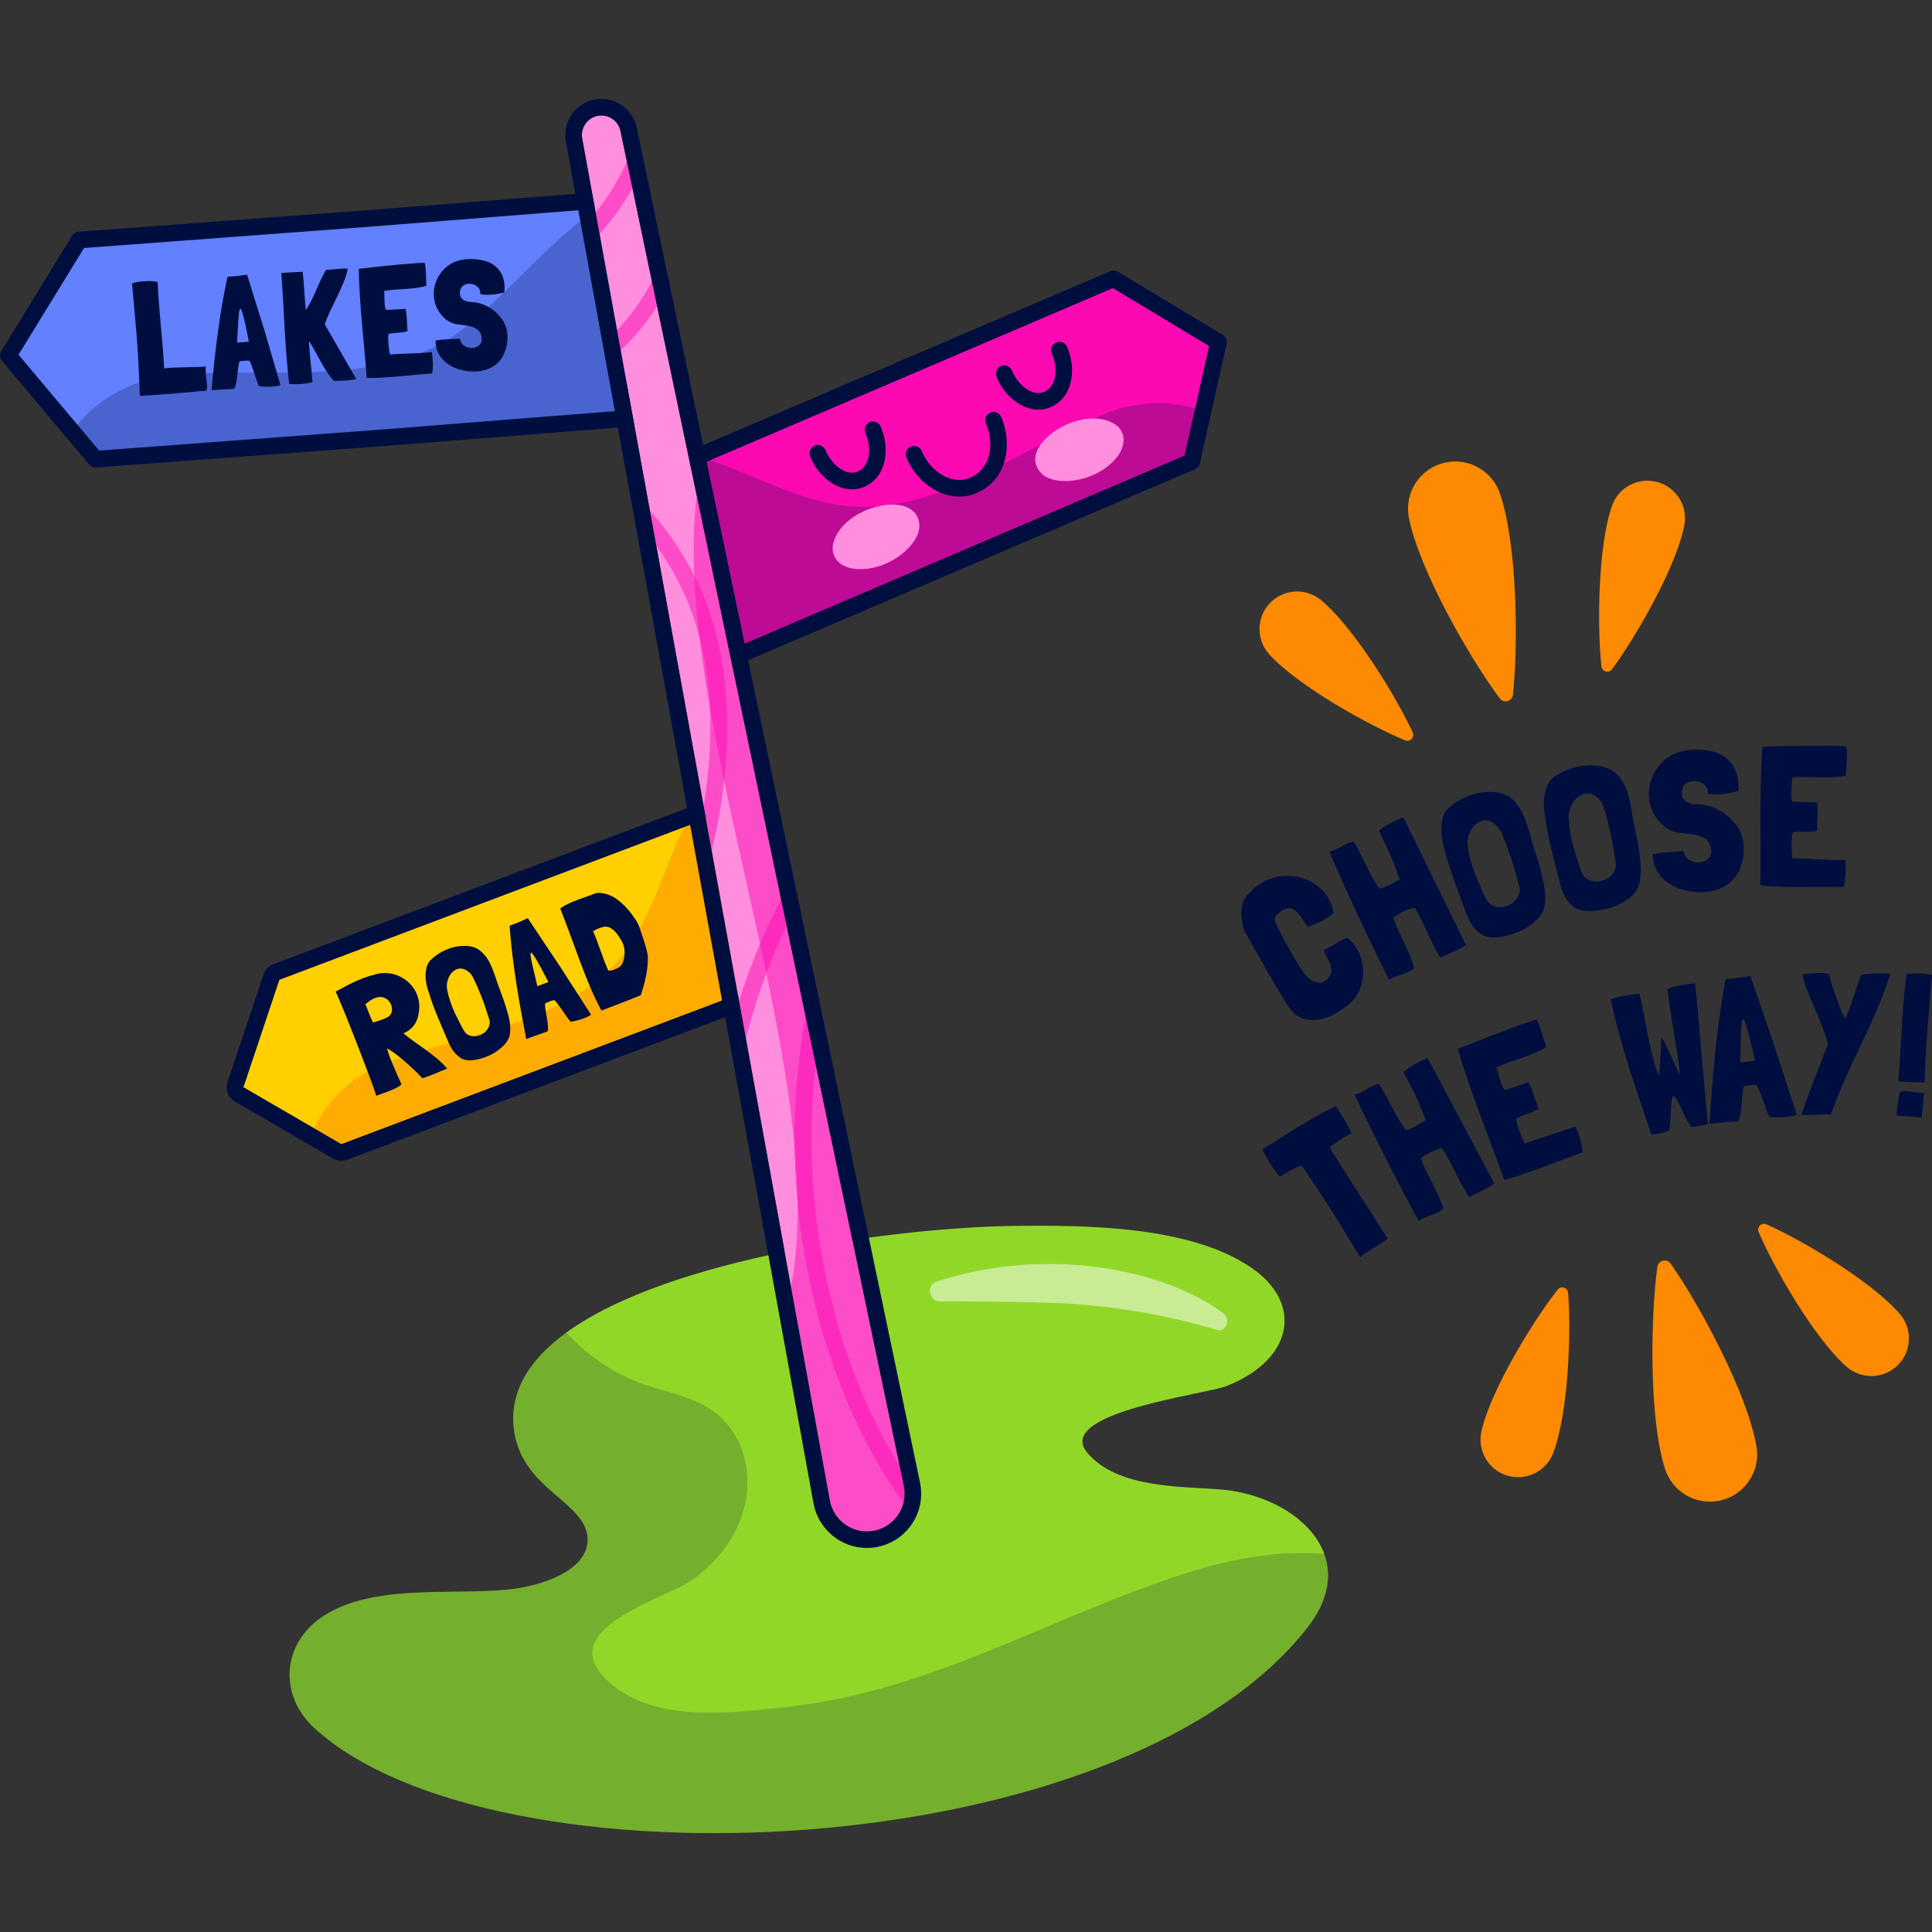 <svg xmlns="http://www.w3.org/2000/svg" version="1.1" xmlns:xlink="http://www.w3.org/1999/xlink" xmlns:svgjs="http://svgjs.com/svgjs" width="512" height="512" x="0" y="0" viewBox="0 0 512 512" style="enable-background:new 0 0 512 512" xml:space="preserve" class=""><rect x="0" y="0" width="512" height="512" fill="#333333" stroke="none"/><g>
<g>
	<g>
		<g>
			<g>
				<path style="" d="M346.511,431.294c-49.825,63.767-215.639,70.099-263.119,26.737      c-9.329-8.521-8.782-21.629,1.277-29.056c0.391-0.287,0.782-0.547,1.147-0.782c13.004-8.417,33.382-5.472,48.418-6.906      c10.059-0.938,21.603-5.42,21.499-13.316c-0.104-9.85-16.938-12.925-19.414-28.326c-1.72-10.528,3.883-19.284,13.733-26.476      c27.492-20.039,88.419-27.831,117.996-28.274c20.561-0.287,47.428,0.078,63.48,10.997c13.785,9.329,11.492,24.313-6.489,31.427      c-5.603,2.241-45.864,7.01-36.874,17.694c7.922,9.407,24.495,8.834,35.414,9.72c12.17,1.016,23.922,7.583,27.362,17.069      C353,417.457,352.088,424.154,346.511,431.294z" fill="#91d728" data-original="#91d728" class=""></path>
			</g>
			<g style="opacity:0.2;">
				<path style="" d="M346.511,431.294c-49.825,63.767-215.639,70.099-263.119,26.737      c-9.329-8.521-8.782-21.629,1.277-29.056c0.391-0.287,0.782-0.547,1.147-0.782c13.004-8.417,33.382-5.472,48.418-6.906      c10.059-0.938,21.603-5.42,21.499-13.316c-0.104-9.85-16.938-12.925-19.414-28.326c-1.72-10.528,3.883-19.284,13.733-26.476      c5.759,6.254,12.977,11.101,20.951,13.837c6.124,2.111,12.743,3.127,18.033,6.958c12.43,9.095,13.368,30.958-5.525,44.691      c-6.984,5.055-37.916,13.056-22.046,27.153c12.091,10.762,31.558,8.183,46.255,6.645c38.698-4.013,70.177-23.792,106.399-35.493      c12.456-4.013,25.069-6.124,36.821-5.16C353,417.457,352.088,424.154,346.511,431.294z" fill="#000e3f" data-original="#000e3f" class=""></path>
			</g>
			<path style="opacity:0.5;" d="M276.864,345.245c-3.999-0.334-28.306-0.383-28.056-0.37     c-2.688-0.147-3.264-4.358-0.721-5.2c29.351-9.669,60.657-3.248,76.111,8.342c2.122,1.591,0.695,5.202-1.751,4.422     C322.199,352.387,301.799,345.671,276.864,345.245z" fill="#ffffff" data-original="#ffffff"></path>
		</g>
		<g>
			<g>
				<g>
					<g>
						<polygon style="" points="74.016,259.641 138.878,235.169 191.569,215.289 199.792,237.083 208.014,258.877         155.323,278.757 90.461,303.229 64.489,288.132       " fill="#ffcf00" data-original="#ffcf00"></polygon>
					</g>
					<g style="opacity:0.5;">
						<path style="" d="M191.577,215.295l16.438,43.568l-117.547,44.35l-7.19-4.16        c3.613-7.711,10.028-13.481,16.949-16.441c21.227-9.115,52.703-10.594,66.961-32.545c6.19-9.528,9.534-21.507,14.065-30.876        L191.577,215.295z" fill="#fd8a02" data-original="#fd8a02"></path>
					</g>
				</g>
				<g>
					<g>
						<path style="" d="M118.551,283.166c-1.864,0.703-4.115,1.823-6.556,2.565l-0.039,0.015        c-1.945-2.031-5.961-5.954-9.271-7.876l-0.122-0.089c0.579,2.499,2.966,7.625,3.85,9.603c-1.502,1.428-6.268,2.727-6.738,3.04        c0.317-0.12-9.339-25.112-10.739-27.622c2.812-1.558,6.212-3.476,10.224-4.49c6.387-2.048,13.023,3.287,11.81,10.044        c-0.273,2.277-1.377,4.279-3.855,5.396l-0.16,0.06l-0.039,0.014l0.015,0.039c3.704,3.091,8.347,5.551,11.58,9.316        L118.551,283.166z M98.863,270.974l0.039-0.014c1.275-0.346,2.812-0.834,4.006-1.512c1.859-1.199,0.819-4.433-1.083-5.03        c-1.555-0.637-3.422,0.294-5.001,1.751C97.451,267.474,98.216,269.859,98.863,270.974z" fill="#000e3f" data-original="#000e3f" class=""></path>
						<path style="" d="M129.745,255.063c0.614,1.263,1.109,2.573,1.561,3.896c0.905,2.876,2.035,5.394,2.869,8.206        l0.376,1.355c0.585,1.909,0.881,4.018,0.514,5.924c-0.435,1.614-1.713,2.911-3.174,3.959c-1.303,0.991-2.781,1.64-4.373,2.106        c-2.256,0.625-4.537,0.941-6.283-0.803c-1.248-1.024-1.991-2.511-2.614-4.043c-1.716-4.064-3.604-8.111-4.898-12.382        c-0.859-2.394-1.379-5.097-0.455-7.575c0.171-0.382,0.359-0.724,0.642-1.057c2.847-3.024,7.795-4.8,11.732-3.612        c1.009,0.39,1.879,1.012,2.54,1.806C128.841,253.501,129.312,254.274,129.745,255.063z M126.495,261.455        c-0.014-0.039-0.63-1.304-1.012-2.2c-0.672-1.423-1.879-2.462-3.334-2.592c-1.236-0.033-2.291,0.773-2.886,1.722        c-0.642,1.059-0.933,2.211-0.831,3.44c0.328,2.188,1.14,4.464,2.097,6.641c0.981,1.759,1.69,3.757,2.864,5.308        c1.826,1.714,5.247,0.694,6.186-1.745c0.498-1.682,0.101-1.532-0.568-3.907c-0.365-1.086-0.656-1.973-0.702-2.094        l-0.718-1.903L126.495,261.455z" fill="#000e3f" data-original="#000e3f" class=""></path>
						<path style="" d="M156.625,268.893l0.015,0.039c-1.466,0.918-3.535,1.56-5.374,1.848l-0.039,0.014        c-1.28-1.467-3.007-4.486-4.306-5.763c-1.422,0.31-1.284,0.44-2.474,0.889c-0.085,1.935,1.009,5.193,0.754,7.283        c-0.039,0.014-0.063,0.068-0.104,0.083c-0.391,0.283-1.974,0.654-5.568,2.057c-0.039,0.014-0.039,0.014-0.095-0.011        c-0.085-1.191-3.394-15.846-4.375-29.976c0.707-0.402,1.432-0.405,4.804-2.039c1.254,1.883,6.911,10.396,8.55,12.815        L156.625,268.893z M142.403,261.344c0.928-0.306,1.944-0.733,2.935-1.107C138.589,247.15,140.447,252.793,142.403,261.344z" fill="#000e3f" data-original="#000e3f" class=""></path>
						<path style="" d="M168.133,243.298c0.59,0.73,0.945,1.546,1.299,2.366c0.825,2.545,1.821,5.069,2.26,7.665        c0.015,0.041-0.026,0.056-0.011,0.095c0.111,3.538-0.785,7.049-1.864,10.309c-3.446,1.436-7.056,2.798-10.388,4.055        l-0.026,0.056c-4.307-7.937-7.23-17.845-10.9-26.973c0.024-0.053,0.035-0.149,0.059-0.202c2.73-1.892,6.401-2.733,9.409-4.006        c1.87-0.206,4.044,0.515,5.581,1.703C165.376,239.717,166.863,241.376,168.133,243.298z M164.417,248.823        c-0.932-1.505-2.157-3.31-4.181-3.27c-0.956,0.225-2.082,0.603-2.959,1.161l-0.08,0.03l-0.039,0.015l0.06,0.16        c1.275,2.781,2.409,6.75,3.953,10.244c0.789,0.291,1.881-0.301,2.788-0.779c0.293-0.066,0.39-0.285,0.623-0.509        c0.398-0.512,0.615-1.138,0.752-1.733C165.723,252.41,165.586,250.603,164.417,248.823z" fill="#000e3f" data-original="#000e3f" class=""></path>
					</g>
					<path style="" d="M191.569,215.289l8.223,21.794l8.222,21.794l-52.692,19.88l-64.862,24.472l-25.972-15.097       l9.526-28.49l64.862-24.472L191.569,215.289 M191.568,210.886c-0.516,0-1.042,0.091-1.553,0.285l-52.691,19.88l-64.862,24.472       c-1.238,0.467-2.201,1.467-2.62,2.722l-9.526,28.491c-0.662,1.98,0.158,4.152,1.962,5.201l25.972,15.097       c0.68,0.395,1.444,0.596,2.212,0.596c0.525,0,1.051-0.094,1.554-0.284l64.862-24.472l52.692-19.88       c1.092-0.412,1.976-1.241,2.457-2.305c0.481-1.063,0.52-2.275,0.108-3.367l-8.223-21.794l-8.223-21.794       C195.022,211.973,193.347,210.886,191.568,210.886L191.568,210.886z" fill="#000e3f" data-original="#000e3f" class=""></path>
				</g>
			</g>
			<g>
				<g>
					<polygon style="" points="164.631,52.612 168.959,110.678 25.307,121.678 19.162,114.376 2.195,94.22        20.978,63.612      " fill="#6280ff" data-original="#6280ff"></polygon>
					<g style="opacity:0.25;">
						<path style="" d="M164.631,52.612l4.328,58.066l-143.652,11l-6.145-7.302c6.047-8.675,16.08-13.74,25.589-14.831        c24.379-2.828,56.873,4.23,78.088-12.46c13.913-10.928,27.869-29.555,40.896-34.406L164.631,52.612z" fill="#000e3f" data-original="#000e3f" class=""></path>
					</g>
				</g>
				<g>
					<g>
						<path style="" d="M25.309,123.889c-0.647,0-1.263-0.285-1.684-0.785L0.517,95.628        c-0.611-0.725-0.688-1.76-0.191-2.567l18.779-30.6c0.368-0.603,1.005-0.991,1.71-1.044l76.533-5.705l67.105-5.293        c0.575-0.05,1.158,0.142,1.605,0.523c0.444,0.381,0.719,0.923,0.762,1.507l4.33,58.076c0.091,1.208-0.814,2.263-2.023,2.357        l-67.113,5.295l-76.54,5.705C25.419,123.888,25.364,123.889,25.309,123.889z M4.906,94.01l21.363,25.4l75.408-5.621        l64.92-5.121l-4.002-53.687l-64.911,5.121l-75.418,5.621L4.906,94.01z" fill="#000e3f" data-original="#000e3f" class=""></path>
					</g>
					<g>
						<path style="" d="M53.786,103.62c-1.195-0.038-3.068,0.484-16.698,1.287l-0.057-0.761        c-0.438-12.722-0.98-17.145-2.036-29.012c1.107-0.55,5.118-0.935,6.774-0.378c0.334,7.33,1.333,15.588,1.749,22.87        l0.003,0.043c1.072-0.421,9.628-0.293,10.968-0.564c0.022,0.296,0.047,0.635,0.028,0.933c-0.003,0.553,0.003,1.19,0.079,1.652        C55.111,103.734,54.969,103.532,53.786,103.62z" fill="#000e3f" data-original="#000e3f" class=""></path>
						<path style="" d="M74.329,102.046l0.003,0.043c-1.665,0.464-3.832,0.498-5.677,0.253l-0.041,0.003        c-0.813-1.767-1.617-5.151-2.503-6.744c-1.451-0.104-1.356,0.06-2.624,0.154c-0.628,1.832-0.499,5.265-1.334,7.198        c-0.041,0.003-0.079,0.049-0.123,0.052c-0.454,0.161-2.078,0.069-5.923,0.398c-0.041,0.003-0.041,0.003-0.086-0.036        c0.252-1.167,1.218-16.161,4.268-29.993c0.792-0.186,1.489,0.017,5.185-0.599c0.669,2.16,3.693,11.926,4.582,14.709        L74.329,102.046z M62.819,90.788c0.977-0.031,2.072-0.154,3.131-0.233C63.17,76.094,63.358,82.032,62.819,90.788z" fill="#000e3f" data-original="#000e3f" class=""></path>
						<path style="" d="M94.404,100.422c-1.791,0.516-4.049,0.429-5.872,0.522c-2.567-2.529-4.648-7.604-6.657-10.6        c0.116,3.265,0.706,7.728,0.942,10.899c-1.491,0.536-4.67,0.688-6.174,0.46c-1.186-9.647-1.327-19.5-2.102-29.348        c1.858-0.181,3.854-0.202,5.673-0.337c0.366,3.203,0.473,6.937,0.839,10.141c0.003,0.042,0.075-0.134,0.192-0.27        c2.138-3.264,3.059-6.861,5.179-10.377c1.829-0.009,3.92-0.462,5.758-0.302c-1,4.836-4.451,9.855-6.128,14.741L94.404,100.422        z" fill="#000e3f" data-original="#000e3f" class=""></path>
						<path style="" d="M114.458,93.4c0.264,1.808,0.416,3.838,0.075,5.564c-5.752,0.386-11.852,1.266-17.339,1.207        c-0.731-9.809-1.942-19.199-2.115-28.922c6.528-0.826,17.465-1.812,17.484-1.559c0.445,1.966,0.299,4.016,0.448,6.004        l0.003,0.043c-3.533,1.071-7.342,0.717-11.038,1.332l-0.126,0.009l-0.041,0.046c0.167,1.646-0.082,3.45,0.412,4.943        l0.045,0.039c1.7,0,3.472-0.173,5.21-0.261l0.003,0.043c0.438,1.881,0.325,3.802,0.523,5.87        c-1.7,0.594-4.525,0.337-5.08,0.847c-0.173,1.671,0.164,3.942,0.394,5.285l0.044,0.038c3.721-0.277,7.254-0.2,11.092-0.613        L114.458,93.4z" fill="#000e3f" data-original="#000e3f" class=""></path>
						<path style="" d="M133.6,77.519c-1.962,0.486-4.317,0.832-6.345,0.43c0.445-3.136-5.134-3.868-5.364-0.663        c-0.098,0.39,0.015,0.763,0.085,1.142c0.567,1.318,1.687,1.531,2.883,1.613c3.027,0.114,5.818,1.607,7.647,3.894        c2.176,2.389,2.488,6.022,1.353,9.04c-1.094,3.567-4.321,5.338-7.796,5.47c-4.957,0.243-10.561-2.528-10.624-7.923        l-0.009-0.128l-0.009-0.126c1.965-0.444,4.566-0.34,6.465-0.525c0.479,3.578,6.657,3.202,5.689-0.679        c-0.54-2.681-3.907-2.812-6.31-3.101c-1.158-0.126-2.129-0.607-2.983-1.223c-5.569-4.559-3.563-12.446,1.682-15.09        c2.662-1.346,6.623-1.259,9.42-0.234c2.81,1.194,4.749,3.813,4.26,8.1L133.6,77.519z" fill="#000e3f" data-original="#000e3f" class=""></path>
					</g>
				</g>
			</g>
			<g>
				<g>
					<polygon style="" points="322.913,90.637 318.831,108.887 315.805,122.33 195.67,173.679 174.959,125.224        295.094,73.874      " fill="#fc09b2" data-original="#fc09b2" class=""></polygon>
					<g style="opacity:0.25;">
						<path style="" d="M318.831,108.887l-3.026,13.443L195.67,173.679l-20.711-48.455l9.972-4.262        c10.869,2.97,22.862,10.022,35.432,12.531c26.14,5.213,51.187-15.775,73.706-24.304        C301.514,106.362,310.587,105.892,318.831,108.887z" fill="#000e3f" data-original="#000e3f" class=""></path>
					</g>
					<g>
						<g>
							<path style="" d="M227.727,150.832c-5.276-0.082-7.779-3.358-6.904-6.833         c2.571-10.212,22.487-14.626,22.824-4.722C243.812,144.091,236.138,150.962,227.727,150.832z" fill="#ff8ede" data-original="#ff8ede"></path>
						</g>
						<g>
							<path style="" d="M295.331,121.936c3.587-3.87,2.949-7.944-0.168-9.713         c-9.157-5.199-26.111,6.146-19.186,13.234C279.344,128.904,289.612,128.105,295.331,121.936z" fill="#ff8ede" data-original="#ff8ede"></path>
						</g>
					</g>
				</g>
				<g>
					<g>
						<path style="" d="M195.667,175.885c-0.277,0-0.556-0.052-0.819-0.157c-0.542-0.217-0.974-0.641-1.204-1.179        L172.935,126.1c-0.232-0.536-0.236-1.141-0.019-1.684c0.217-0.542,0.64-0.975,1.177-1.205l120.14-51.352        c0.647-0.277,1.395-0.227,1.999,0.138l27.825,16.757c0.812,0.49,1.22,1.442,1.012,2.368l-7.116,31.692        c-0.155,0.69-0.63,1.263-1.282,1.542l-120.14,51.351C196.256,175.827,195.961,175.885,195.667,175.885z M177.847,126.394        l18.977,44.402l117.081-50.044l6.522-29.045l-25.499-15.356L177.847,126.394z M315.807,122.333h0.024H315.807z" fill="#000e3f" data-original="#000e3f" class=""></path>
					</g>
					<g>
						<path style="" d="M254.213,131.6c-1.428,0-2.88-0.259-4.327-0.781c-4.236-1.527-7.952-5.225-9.695-9.65        c-0.447-1.131,0.108-2.408,1.239-2.855c1.123-0.442,2.407,0.108,2.854,1.241c1.275,3.234,4.06,6.03,7.095,7.124        c1.567,0.566,3.966,0.944,6.507-0.454c4.977-2.738,5.461-9.246,3.391-13.981c-0.487-1.114,0.019-2.412,1.134-2.899        c1.103-0.484,2.409,0.019,2.897,1.134c2.854,6.519,1.965,15.604-5.301,19.602C258.17,131.092,256.214,131.6,254.213,131.6z" fill="#000e3f" data-original="#000e3f" class=""></path>
					</g>
					<g>
						<path style="" d="M275.192,108.565c-1.003,0-2.025-0.18-3.052-0.541c-3.439-1.211-6.524-4.349-8.05-8.191        c-0.449-1.129,0.103-2.409,1.232-2.858c1.118-0.444,2.409,0.099,2.856,1.232c1.039,2.613,3.219,4.89,5.423,5.664        c1.27,0.449,2.462,0.373,3.532-0.235c2.992-1.697,3.169-6.411,1.607-9.986c-0.485-1.114,0.024-2.411,1.139-2.897        c1.103-0.488,2.412,0.023,2.897,1.137c2.307,5.29,1.874,12.545-3.475,15.577C278.012,108.197,276.625,108.565,275.192,108.565        z" fill="#000e3f" data-original="#000e3f" class=""></path>
					</g>
					<g>
						<path style="" d="M225.794,129.68c-1.003,0-2.025-0.18-3.049-0.541c-3.439-1.208-6.526-4.348-8.055-8.188        c-0.449-1.13,0.101-2.41,1.23-2.86c1.127-0.446,2.409,0.101,2.858,1.231c1.041,2.614,3.221,4.889,5.426,5.666        c1.273,0.448,2.462,0.37,3.532-0.236c2.992-1.697,3.169-6.411,1.607-9.987c-0.485-1.114,0.024-2.41,1.139-2.897        c1.103-0.486,2.412,0.023,2.897,1.137c2.307,5.289,1.874,12.545-3.475,15.577C228.614,129.312,227.227,129.68,225.794,129.68z        " fill="#000e3f" data-original="#000e3f" class=""></path>
					</g>
				</g>
			</g>
			<g>
				<g>
					<path style="" d="M239.511,393.796c0.321,1.513,0.281,2.995-0.102,4.416c-0.843,3.621-3.742,6.602-7.629,7.387       c-5.395,1.131-10.668-2.312-11.798-7.707l-0.053-0.269l-10.287-56.541l-11.987-65.891l-1.811-9.913l-7.229-39.858l-0.005-0.025       l-2.144-11.754l-12.551-69.034c-0.005-0.025-0.005-0.025-0.005-0.025l-1.686-9.277l-7.742-42.477l-0.969-5.35l-4.628-25.5       l-1.031-5.668l-3.577-19.606c-0.496-2.801,1.364-5.502,4.184-6.028c2.751-0.487,5.414,1.305,5.974,4.042l1.696,8.156       l1.461,6.957l5.164,24.734l1.389,6.591l10.486,50.149l22.357,106.991l1.475,7.031l0.005,0.025l5.044,24.122       c0,0,0,0,0.005,0.025l2.635,12.573L238.4,388.498c0.005,0.025,0.005,0.025,0.005,0.025L239.511,393.796z" fill="#ff8ede" data-original="#ff8ede"></path>
					<g style="opacity:0.5;">
						<g>
							<path style="" d="M174.145,81.156c-1.748,2.756-3.702,5.374-5.914,7.839c-1.209,1.354-2.462,2.616-3.749,3.833         l-0.969-5.35c0.486-0.502,0.948-0.999,1.386-1.491c3.131-3.484,5.716-7.293,7.857-11.421L174.145,81.156z" fill="#fc09b2" data-original="#fc09b2" class=""></path>
						</g>
						<g>
							<path style="" d="M167.592,49.832c-2.446,4.392-5.33,8.487-8.707,12.146l-1.031-5.668         c3.276-4.046,6-8.568,8.277-13.435L167.592,49.832z" fill="#fc09b2" data-original="#fc09b2" class=""></path>
						</g>
						<g>
							<path style="" d="M188.61,225.394l-2.144-11.754c3.211-19.331,2.447-39.36-4.978-55.901         c-2.073-4.627-4.612-9.035-7.573-13.133c-0.005-0.025-0.005-0.025-0.005-0.025l-1.686-9.277         c5.466,6.124,9.999,13.065,13.38,20.613C194.808,176.483,194.269,202.077,188.61,225.394z" fill="#fc09b2" data-original="#fc09b2" class=""></path>
						</g>
						<g>
							<path style="" d="M239.511,393.796c0.321,1.513,0.281,2.995-0.102,4.416         c-8.752-12.012-16.086-27.174-21.195-44.346c-2.458-8.287-4.32-16.64-5.593-24.981c-2.202-14.386-2.627-28.788-1.371-42.909         l-0.005-0.024c0.494-5.535,1.252-11.02,2.273-16.455l2.635,12.573c-2.675,23.115-0.599,47.131,6.357,70.499         c3.981,13.351,9.445,25.574,15.89,35.929c0.005,0.025,0.005,0.025,0.005,0.025L239.511,393.796z" fill="#fc09b2" data-original="#fc09b2" class=""></path>
						</g>
						<g>
							<path style="" d="M208.464,245.327l0.005,0.025c-1.298,2.719-2.514,5.472-3.646,8.26         c-2.902,6.997-5.277,14.22-7.168,21.579l-1.811-9.913c2.035-6.496,4.455-12.84,7.265-19.005         c1.201-2.7,2.514-5.345,3.88-7.976L208.464,245.327z" fill="#fc09b2" data-original="#fc09b2" class=""></path>
						</g>
					</g>
					<g style="opacity:0.5;">
						<path style="" d="M239.511,393.796c0.321,1.513,0.281,2.995-0.102,4.416c-0.843,3.621-3.742,6.602-7.629,7.387        c-5.395,1.131-10.668-2.312-11.798-7.707l-0.053-0.269l-10.287-56.541c10.771-57.022-32.068-150.458-25.01-209.776        c11.841,56.642-11.616-55.525,53.768,257.193c0.005,0.025,0.005,0.025,0.005,0.025L239.511,393.796z" fill="#fc09b2" data-original="#fc09b2" class=""></path>
					</g>
				</g>
				<path style="" d="M159.381,30.605c2.409,0,4.556,1.693,5.066,4.119l75.061,359.078      c1.128,5.394-2.331,10.68-7.725,11.808c-0.688,0.144-1.375,0.213-2.051,0.213c-4.624,0-8.772-3.233-9.757-7.938      c-0.014-0.07-0.037-0.186-0.05-0.256L154.283,36.71c-0.511-2.813,1.355-5.509,4.168-6.021      C158.764,30.632,159.075,30.605,159.381,30.605 M159.382,26.203c-0.001,0-0.001,0-0.001,0c-0.573,0-1.151,0.053-1.717,0.155      c-5.196,0.945-8.655,5.941-7.711,11.138l65.641,360.92l0.069,0.353c1.39,6.645,7.305,11.455,14.068,11.455      c0.987,0,1.98-0.103,2.952-0.306c7.762-1.623,12.755-9.257,11.133-17.018L168.755,33.823      C167.828,29.406,163.885,26.203,159.382,26.203L159.382,26.203z" fill="#000e3f" data-original="#000e3f" class=""></path>
			</g>
		</g>
	</g>
	<g>
		<g>
			<g>
				<g>
					<path style="" d="M337.884,244.163c0.003,0.435,4.635,9.373,7.448,13.406c1.23,1.712,3.009,3.295,5.125,2.765       c1.433-0.64,2.491-1.927,2.376-3.537c-0.134-1.846-1.49-3.24-2.046-4.964c1.906-0.786,4.344-2.806,6.414-3.312       c5.796,5.234,5.426,14.751-1.304,18.803c-4.086,3.15-10.643,4.805-14.159-0.124c-2.803-4.349-5.609-9.127-11.255-19.286       c-0.752-0.991-1.118-2.271-1.28-3.422c-0.377-1.951-0.315-3.79,0.237-5.533c0.404-0.914,1.012-1.695,1.762-2.438       c6.932-7.701,20.298-4.95,22.268,5.395c-1.994,1.827-4.301,2.777-6.92,3.725c-1.793-2.259-3.272-6.56-6.83-4.332       c-0.712,0.594-1.686,1.28-1.903,2.089C337.757,243.616,337.853,243.996,337.884,244.163z" fill="#000e3f" data-original="#000e3f" class=""></path>
					<path style="" d="M388.5,250.45c-2.089,1.392-5.199,2.479-6.756,3.346l-0.053,0.022       c-2.577-4.093-4.336-9.258-6.751-13.249l-0.069-0.026c-2.073,0.506-3.94,1.33-5.662,2.627c1.61,4.695,4.353,8.895,5.545,13.313       c-1.211,1.652-5.662,2.094-6.557,3.26c-2.856-5.385-11.632-23.861-15.883-33.981l-0.022-0.048l0.05-0.024l0.098-0.043       c2.144-0.478,4.205-2.336,6.312-2.62c2.596,4.262,4.126,8.647,6.767,12.479l0.05-0.021c1.793-0.325,3.732-1.538,5.287-2.407       l0.05-0.019c-1.61-4.699-3.202-8.291-5.49-12.924c1.433-1.285,4.465-2.801,6.5-3.527L388.5,250.45z" fill="#000e3f" data-original="#000e3f" class=""></path>
					<path style="" d="M403.678,215.875c0.692,1.638,1.237,3.329,1.729,5.036c0.962,3.701,2.238,6.966,3.114,10.579       l0.392,1.741c0.616,2.455,0.862,5.146,0.27,7.539c-0.649,2.018-2.35,3.58-4.267,4.819c-1.717,1.17-3.627,1.899-5.674,2.386       c-2.901,0.65-5.815,0.905-7.914-1.414c-1.516-1.375-2.362-3.31-3.057-5.289c-1.913-5.261-4.05-10.507-5.418-16       c-0.934-3.09-1.423-6.548-0.098-9.628c0.244-0.475,0.502-0.898,0.881-1.301c3.799-3.649,10.185-5.586,15.097-3.833       c1.254,0.559,2.316,1.404,3.104,2.452C402.627,213.835,403.179,214.848,403.678,215.875z M399.15,223.767       c-0.019-0.053-0.716-1.693-1.146-2.854c-0.757-1.846-2.223-3.238-4.057-3.498c-1.564-0.12-2.952,0.836-3.766,2.001       c-0.881,1.299-1.323,2.739-1.273,4.305c0.274,2.794,1.163,5.729,2.235,8.547c1.134,2.295,1.906,4.869,3.293,6.909       c2.207,2.29,6.603,1.213,7.95-1.817c0.735-2.102,0.225-1.937-0.475-4.989c-0.392-1.397-0.702-2.541-0.752-2.696l-0.79-2.457       L399.15,223.767z" fill="#000e3f" data-original="#000e3f" class=""></path>
					<path style="" d="M431.252,209.821c0.521,1.705,0.881,3.444,1.191,5.194c0.571,3.782,1.493,7.164,1.987,10.853       l0.205,1.769c0.356,2.51,0.315,5.211-0.523,7.532c-0.862,1.937-2.718,3.312-4.755,4.341c-1.829,0.986-3.809,1.507-5.896,1.779       c-2.952,0.339-5.874,0.289-7.723-2.24c-1.361-1.528-2.001-3.541-2.481-5.583c-1.352-5.433-2.925-10.88-3.708-16.487       c-0.607-3.171-0.728-6.663,0.912-9.59c0.294-0.442,0.597-0.838,1.015-1.199c4.167-3.231,10.72-4.487,15.422-2.223       c1.189,0.685,2.154,1.638,2.83,2.763C430.424,207.686,430.863,208.746,431.252,209.821z M425.92,217.198       c-0.014-0.055-0.535-1.76-0.838-2.959c-0.561-1.915-1.875-3.455-3.67-3.904c-1.545-0.284-3.026,0.518-3.955,1.59       c-1.017,1.201-1.607,2.589-1.717,4.15c-0.024,2.808,0.549,5.822,1.323,8.74c0.886,2.398,1.378,5.043,2.548,7.217       c1.948,2.507,6.44,1.903,8.095-0.972c0.955-2.011,0.427-1.903,0.055-5.013c-0.244-1.433-0.43-2.603-0.463-2.763l-0.528-2.526       L425.92,217.198z" fill="#000e3f" data-original="#000e3f" class=""></path>
					<path style="" d="M460.601,209.628c-2.474,0.683-5.45,1.199-8.036,0.755c0.463-3.995-6.638-4.738-6.825-0.666       c-0.112,0.499,0.043,0.972,0.146,1.445c0.76,1.655,2.19,1.889,3.709,1.953c3.845,0.046,7.434,1.851,9.829,4.693       c2.837,2.959,3.353,7.558,2.011,11.424c-1.27,4.561-5.309,6.913-9.715,7.192c-6.28,0.471-13.48-2.863-13.738-9.707l-0.014-0.16       l-0.017-0.157c2.479-0.628,5.781-0.583,8.184-0.876c0.728,4.521,8.554,3.845,7.198-1.048c-0.774-3.384-5.048-3.441-8.107-3.73       c-1.473-0.119-2.72-0.697-3.823-1.454c-7.216-5.6-4.927-15.672,1.641-19.199c3.336-1.793,8.363-1.812,11.945-0.604       c3.603,1.423,6.151,4.683,5.671,10.137L460.601,209.628z" fill="#000e3f" data-original="#000e3f" class=""></path>
					<path style="" d="M489.097,228.018c0.134,2.316,0.1,4.895-0.518,7.04c-7.314-0.146-15.121,0.294-22.051-0.389       c0.157-12.475-0.332-24.477,0.523-36.785c8.341-0.323,22.273-0.361,22.268-0.038c0.344,2.531-0.067,5.108-0.098,7.637v0.053       c-4.582,0.965-9.361,0.098-14.099,0.466h-0.162l-0.053,0.052c0.026,2.099-0.485,4.351-0.026,6.292l0.053,0.055       c2.149,0.189,4.408,0.165,6.615,0.248l-0.002,0.053c0.346,2.424-0.005,4.84,0.014,7.474c-2.214,0.564-5.757-0.072-6.517,0.511       c-0.401,2.089-0.225,4.998-0.084,6.722l0.052,0.055c4.731,0.06,9.192,0.547,14.087,0.447L489.097,228.018z" fill="#000e3f" data-original="#000e3f" class=""></path>
				</g>
			</g>
			<g>
				<g>
					<path style="" d="M358.187,300.36c-1.287,0.478-2.787,1.531-5.583,3.451l-0.091,0.055l-0.048,0.029       c0.029,0.048,0.012,0.122,0.038,0.167c0.356,0.981,2.467,4.291,15.19,24.059l0.029,0.046l0.029,0.045       c-2.016,1.75-5.335,3.236-7.305,4.955c-0.475-0.463-4.112-7.572-15.391-24.186l-0.076-0.017       c-1.872,0.146-4.957,2.62-5.827,2.846c-0.513-0.318-3.071-4.048-4.626-7.073c-0.029-0.043-0.074-0.017-0.103-0.06       c6.194-3.892,12.869-8.337,19.563-11.525C355.369,295.085,357.148,297.964,358.187,300.36z" fill="#000e3f" data-original="#000e3f" class=""></path>
					<path style="" d="M396.022,313.68c-2.042,1.461-5.117,2.648-6.643,3.565l-0.05,0.024       c-2.713-4.012-4.638-9.115-7.181-13.026l-0.074-0.024c-2.054,0.573-3.895,1.459-5.576,2.808       c1.765,4.645,4.642,8.755,5.98,13.132c-1.153,1.691-5.593,2.281-6.452,3.47c-3.03-5.289-12.403-23.474-16.981-33.453       l-0.024-0.05l0.048-0.022l0.098-0.048c2.125-0.545,4.126-2.469,6.226-2.825c2.732,4.179,4.406,8.511,7.171,12.258l0.048-0.026       c1.786-0.382,3.682-1.655,5.208-2.574l0.05-0.024c-1.762-4.642-3.472-8.181-5.91-12.745c1.39-1.323,4.375-2.947,6.381-3.735       L396.022,313.68z" fill="#000e3f" data-original="#000e3f" class=""></path>
					<path style="" d="M417.504,298.593c0.929,2.128,1.796,4.559,1.963,6.784c-6.913,2.407-14.082,5.535-20.816,7.31       c-4.196-11.756-8.833-22.844-12.315-34.683c7.713-3.207,20.768-8.093,20.878-7.787c1.201,2.257,1.717,4.814,2.565,7.198       l0.019,0.048c-3.964,2.5-8.747,3.35-13.065,5.344l-0.15,0.055l-0.033,0.069c0.757,1.958,1.06,4.251,2.166,5.913l0.069,0.031       c2.078-0.571,4.191-1.38,6.288-2.07l0.017,0.05c1.17,2.154,1.679,4.544,2.615,7.009c-1.877,1.299-5.423,1.934-5.934,2.744       c0.351,2.106,1.531,4.769,2.259,6.338l0.069,0.031c4.461-1.593,8.809-2.684,13.37-4.482L417.504,298.593z" fill="#000e3f" data-original="#000e3f" class=""></path>
					<path style="" d="M449.234,260.604c1.251,12.41,2.102,24.733,3.417,37.186c-0.447,0.251-1.089,0.317-1.779,0.446       l-1.903,0.363l-0.63,0.117c-1.528-1.409-3.181-6.679-4.821-8.399l-0.053,0.012c-1.027,1.509-0.425,7.307-1.194,9.316       c-0.869,0.33-1.536,0.564-2.543,0.755c-0.578,0.11-1.225,0.177-2.037,0.22l-0.052,0.012       c-3.971-11.732-8.236-23.574-10.758-35.746l-0.009-0.052c1.029-0.358,2.171-0.685,3.386-0.917       c1.43-0.268,2.877-0.432,4.155-0.621c1.76,6.128,2.596,16.047,5.28,21.833c0.298-3.341,0.415-6.483,0.607-9.805       c0.024-0.169,0.014-0.222,0.057-0.284c0.724,0.356,3.611,7.804,4.857,9.757c-0.568-6.19-2.711-16.351-3.298-22.645       l-0.012-0.052c1.168-0.494,2.426-0.786,3.694-1.027c1.218-0.229,2.388-0.399,3.573-0.511L449.234,260.604z" fill="#000e3f" data-original="#000e3f" class=""></path>
					<path style="" d="M476.163,295.395l0.005,0.055c-2.094,0.652-4.84,0.774-7.188,0.532l-0.055,0.005       c-1.096-2.211-2.24-6.474-3.422-8.461c-1.846-0.076-1.717,0.127-3.324,0.289c-0.728,2.352-0.44,6.698-1.423,9.182       c-0.057,0.007-0.103,0.065-0.155,0.069c-0.573,0.224-2.634,0.167-7.498,0.728c-0.053,0.005-0.053,0.005-0.112-0.043       c0.28-1.488,0.948-20.544,4.303-38.201c1.001-0.265,1.889-0.033,6.553-0.95c0.934,2.715,5.13,14.99,6.359,18.486       L476.163,295.395z M461.15,281.542c1.235-0.074,2.622-0.272,3.957-0.408C461.05,262.894,461.508,270.417,461.15,281.542z" fill="#000e3f" data-original="#000e3f" class=""></path>
					<path style="" d="M500.944,258.099c-3.952,12.871-11.455,24.622-15.727,37.279c-0.43-0.052-0.862-0.05-1.344-0.05       c-1.512,0.005-3.393,0.172-5.06,0.177c-0.43,0-0.86,0.002-1.292-0.052l-0.107,0.002c1.867-5.817,4.489-12.336,7.004-18.638       v-0.11c-1.581-6.292-5.361-12.473-6.83-18.548c1.454-0.003,3.066-0.33,4.628-0.332c0.862-0.005,1.719,0.048,2.529,0.423       c0.707,3.174,2.877,9.089,4.174,11.773c1.447-2.586,3.047-8.778,4.33-11.689c1.289-0.27,3.766-0.385,5.648-0.389       c0.864-0.005,1.617,0.05,2.049,0.103V258.099z" fill="#000e3f" data-original="#000e3f" class=""></path>
					<path style="" d="M502.744,295.686c-0.483-0.036,0.463-4.282,0.602-6.269l0.005-0.052       c1.765-0.575,4.461,0.205,6.553,0.353c-0.193,1.982-0.466,4.334-0.614,6.426l-0.375-0.024c-0.86-0.06-1.232-0.143-2.035-0.198       l-0.107-0.007L502.744,295.686z M505.39,258.071c1.891-0.026,4.669-0.373,6.61,0.358c-0.807,9.165-1.729,19.181-1.946,28.389       c-1.891,0.081-4.843-0.127-6.939-0.22l-0.055-0.005c0.826-9.428,0.895-18.808,2.173-28.532L505.39,258.071z" fill="#000e3f" data-original="#000e3f" class=""></path>
				</g>
			</g>
		</g>
	</g>
	<g>
		<g>
			<g>
				<path style="" d="M397.442,185.076c-7.717-10.325-21.248-33.726-24.058-47.821      c-1.351-6.774,3.046-13.361,9.821-14.712c6.203-1.237,12.249,2.349,14.261,8.163c4.74,13.649,4.871,40.866,3.474,53.419      C400.743,185.881,398.501,186.482,397.442,185.076z" fill="#fd8a02" data-original="#fd8a02"></path>
				<path style="" d="M424.398,176.607c-1.131-10.2-0.978-31.72,2.78-42.528c1.806-5.195,7.481-7.941,12.676-6.135      c4.756,1.654,7.459,6.553,6.495,11.356c-2.253,11.28-13.144,30.014-19.167,38.066C426.34,178.492,424.558,178,424.398,176.607z" fill="#fd8a02" data-original="#fd8a02"></path>
				<path style="" d="M374.376,194.11c-4.275-9.329-15.474-27.707-24.254-35.044c-4.22-3.526-10.5-2.964-14.027,1.257      c-3.229,3.864-3.027,9.456,0.27,13.078c7.733,8.517,26.707,18.982,36.013,22.791C373.68,196.725,374.955,195.386,374.376,194.11      z" fill="#fd8a02" data-original="#fd8a02"></path>
			</g>
		</g>
		<g>
			<g>
				<path style="" d="M442.741,334.877c7.432,10.532,20.318,34.294,22.742,48.461      c1.165,6.809-3.411,13.273-10.219,14.438c-6.235,1.066-12.18-2.683-14.032-8.55c-4.365-13.773-3.751-40.984-2.012-53.494      C439.462,333.982,441.72,333.442,442.741,334.877z" fill="#fd8a02" data-original="#fd8a02"></path>
				<path style="" d="M415.563,342.605c0.852,10.227,0.11,31.735-3.942,42.436c-1.947,5.143-7.695,7.734-12.839,5.786      c-4.71-1.783-7.277-6.755-6.182-11.529c2.561-11.215,13.959-29.643,20.2-37.528      C413.674,340.668,415.442,341.209,415.563,342.605z" fill="#fd8a02" data-original="#fd8a02"></path>
				<path style="" d="M466.046,326.477c4.018,9.443,14.71,28.12,23.287,35.694c4.122,3.641,10.415,3.25,14.056-0.873      c3.333-3.775,3.285-9.37,0.088-13.081c-7.497-8.725-26.178-19.706-35.376-23.767      C466.813,323.882,465.501,325.185,466.046,326.477z" fill="#fd8a02" data-original="#fd8a02"></path>
			</g>
		</g>
	</g>
</g>















</g></svg>